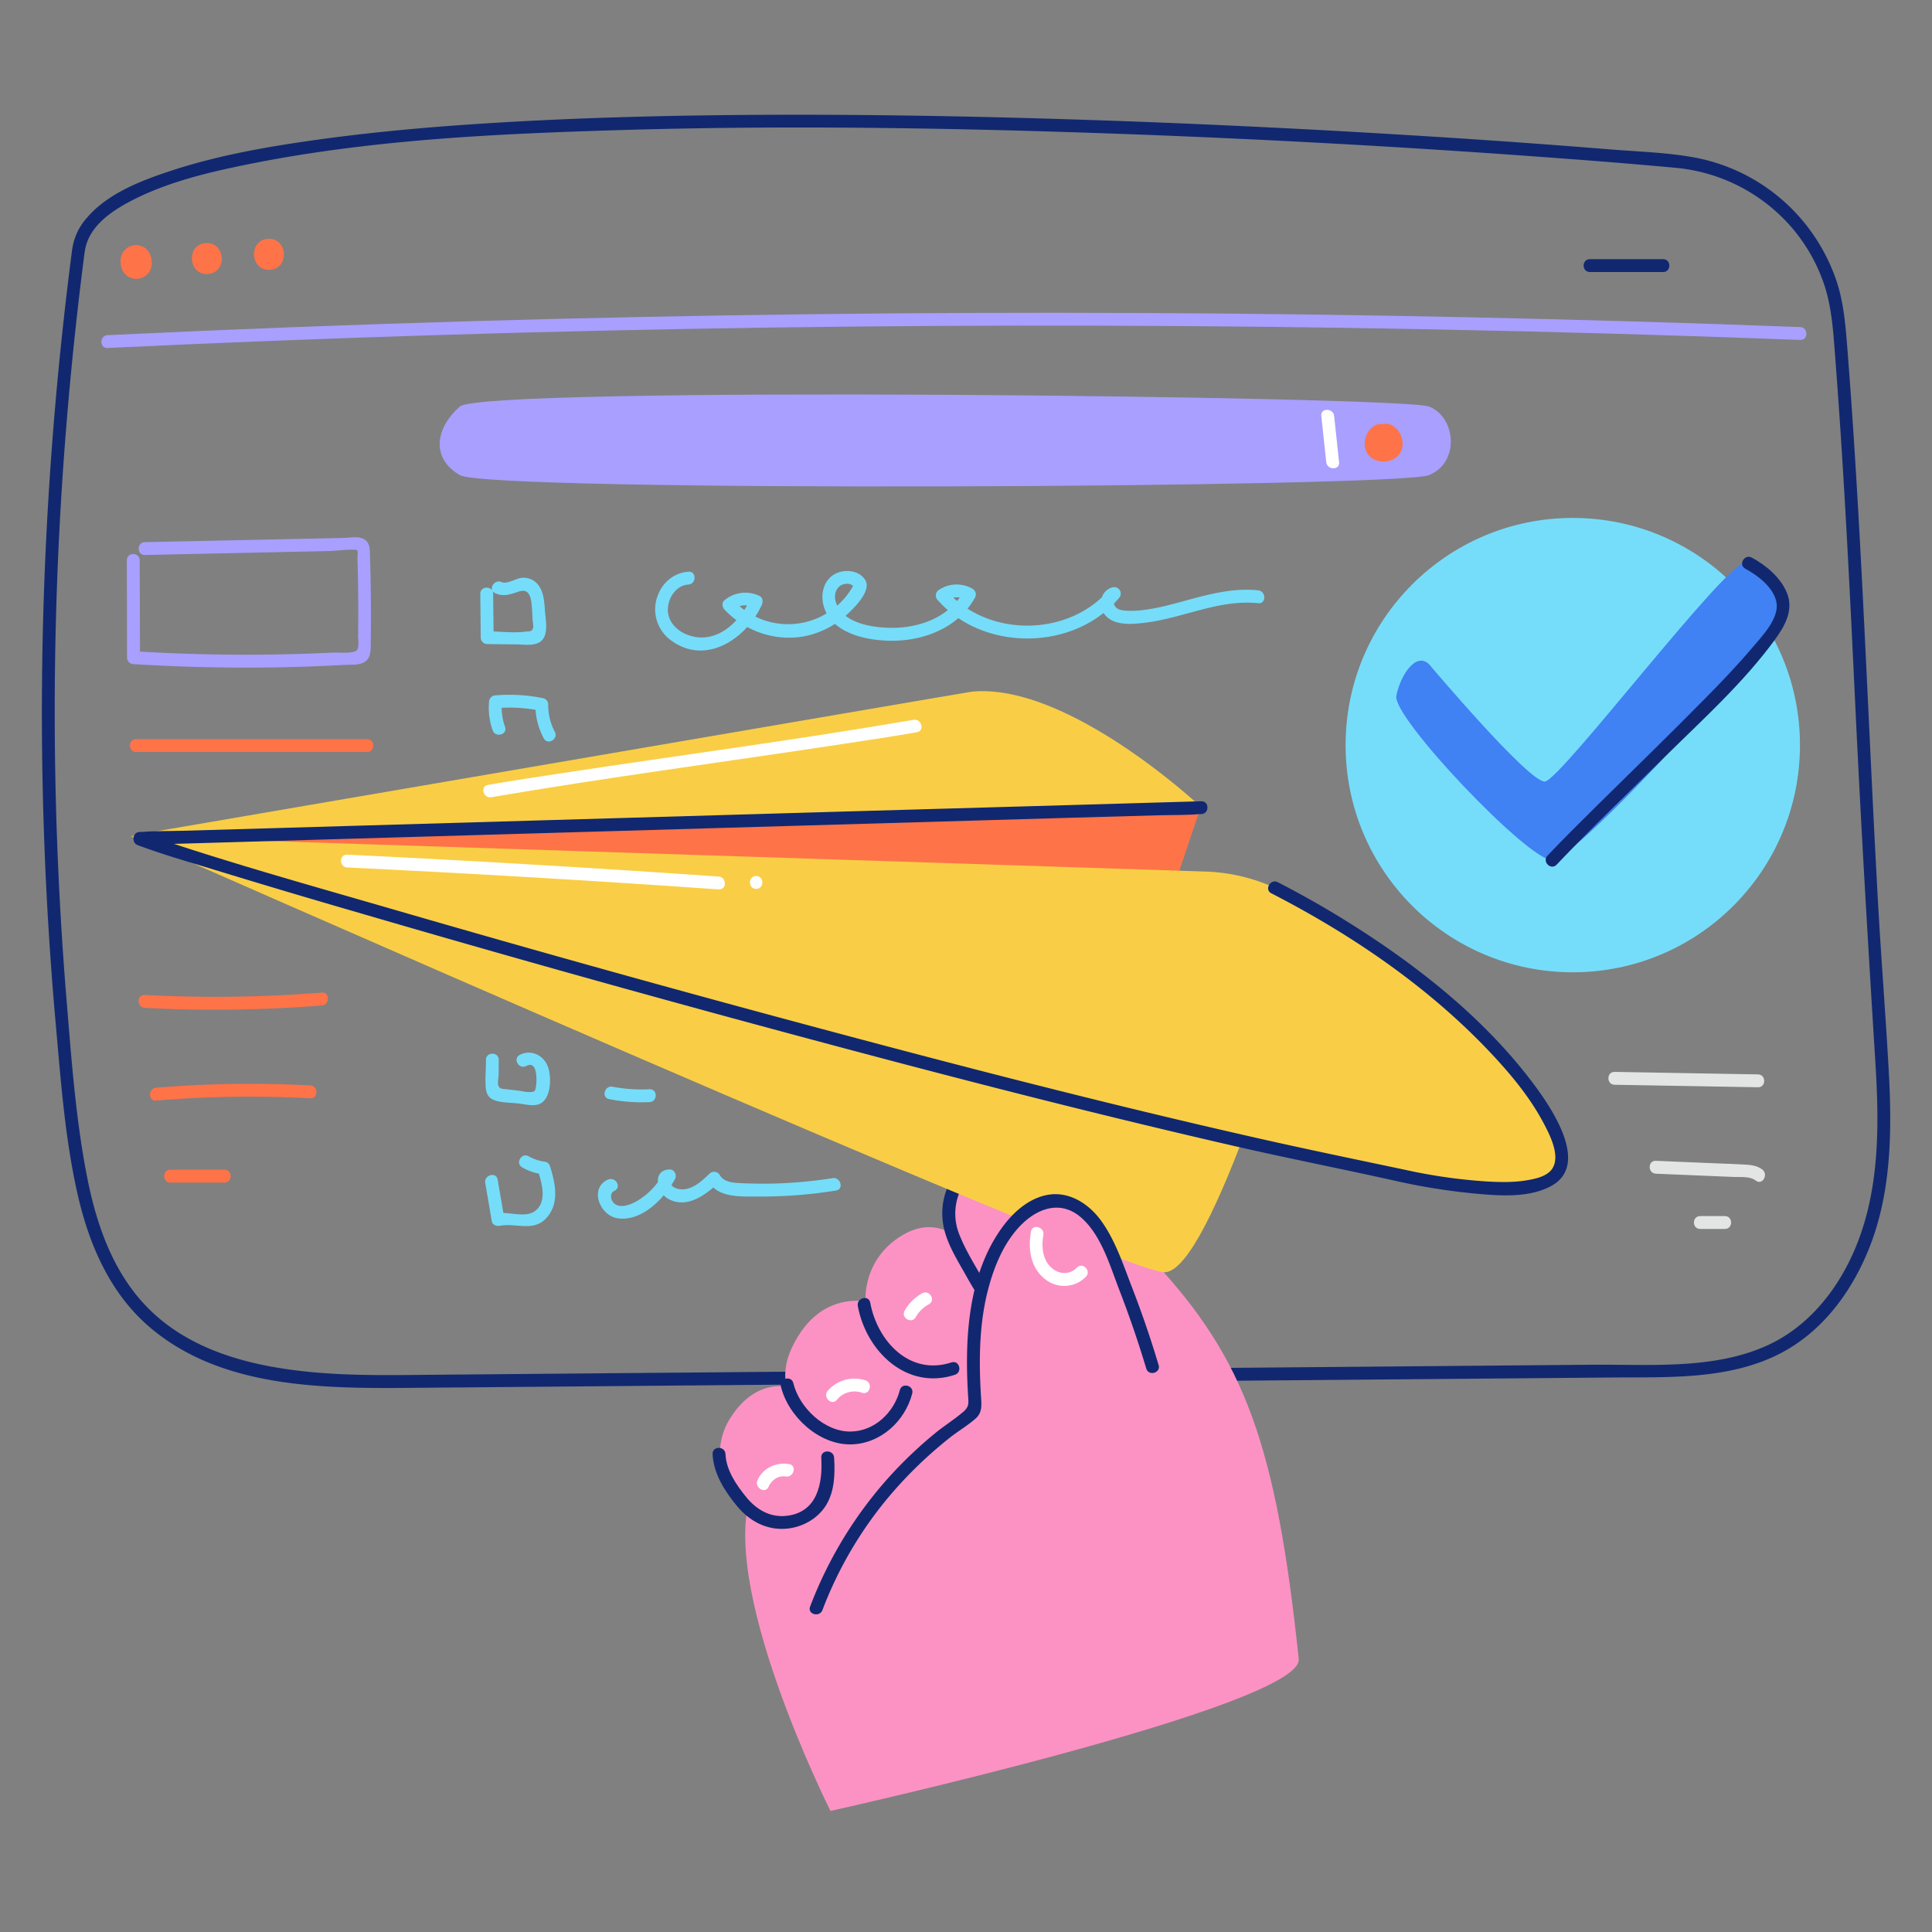 <svg viewBox="0 0 1000 1000" width="1000" height="1000" xmlns="http://www.w3.org/2000/svg"><rect x="0" y="0" width="1000" height="1000" fill="#808080" stroke="none"/><g fill="#ff7348"><path d="M78.51 135.78l-.1-1.46a8.92 8.92 0 00-2.72-5.48 6.08 6.08 0 00-2.69-1.48 6.15 6.15 0 00-3.12-.48 8.1 8.1 0 00-5.49 2.72 8.28 8.28 0 00-2 5.8l.1 1.47a8.85 8.85 0 002.72 5.48 6 6 0 002.79 1.48 6 6 0 003.12.47 8 8 0 005.48-2.72 8.32 8.32 0 002-5.8zM107.6 141.83c10.27-.7 9.21-16.66-1.08-16s-9.21 16.66 1.08 16zM139.75 139.64c10.27-.69 9.2-16.66-1.08-16s-9.21 16.66 1.08 16z"/></g><path d="M37.34 129.19a1872.45 1872.45 0 00-15.25 200.74 1820.6 1820.6 0 006.82 200.77c2.65 29.54 4.82 59.74 11.55 88.7 5.87 25.27 16.65 50 36.69 67.26 39.49 34 96.86 32 145.76 31.61l203.68-1.76 203.68-1.76L834 713c29.23-.25 60.78 1.33 87.53-12.5 22.19-11.47 37.54-32.71 46.4-55.6 11-28.34 11.37-59.48 9.74-89.42-1.63-30.15-4.08-60.26-5.73-90.42-3.47-63.09-6-126.23-9.49-189.33-1.74-31.29-3.69-62.57-6.14-93.82-1-12.68-1.84-25.17-6-37.27a97.4 97.4 0 00-16-28.89 96 96 0 00-56.54-34.1c-14.41-2.73-29.52-3.12-44.13-4.3Q785 73.4 736.4 70.4q-57-3.56-114-6.06-61.26-2.67-122.56-4c-41-.85-81.95-1.19-122.92-.77-38.36.4-76.72 1.44-115 3.66-33.06 1.91-66.11 4.65-98.91 9.26-25.2 3.54-50.58 8-74.79 16C73 93.5 55.7 100.14 45 112.72a30.73 30.73 0 00-7.51 15.59c-.57 4.19 5.84 6 6.42 1.77 1.69-12.36 13-20.43 24-26.13 18.59-9.68 39.66-14.69 60.07-18.83 63.56-12.89 129.3-15.9 194-17.82 79.3-2.35 158.7-1.29 238 1.3q111.29 3.65 222.4 11.51c28.28 2 56.55 4.13 84.78 6.74a90.26 90.26 0 0159.44 30 88.83 88.83 0 0117.27 29.51c4.31 12.4 5 25.22 6 38.21 4.78 61.72 7.71 123.56 10.66 185.39 2.86 60 6.43 119.84 10.15 179.76 1.85 29.77 2.31 60.58-7.61 89.11-8.38 24.1-24.39 46.5-48 57.41-27.82 12.83-61.19 9.89-91 10.14l-99.85.87-399.37 3.45-97.84.85c-26.68.23-53.62.95-80.08-3.1-24.37-3.68-48.83-11.56-67.25-28.45-20-18.32-29.34-44.25-34.49-70.24-5.91-29.85-8.13-60.63-10.64-90.92q-4.06-49.16-5.48-98.48a1824.81 1824.81 0 015-196.63q3.77-47.4 9.91-94.56c.57-4.17-6.1-4.17-6.64.02z" fill="#112870"/><path d="M55.67 180.11Q226.75 172 398 169.56q170.81-2.42 341.62.88 96.09 1.84 192.15 5.51c4.29.16 4.28-6.5 0-6.66Q760.61 162.8 589.25 162q-170.79-.78-341.56 4.13-96 2.77-192 7.34c-4.26.2-4.29 6.86 0 6.65z" fill="#a89fff"/><path d="M822.9 140.8h37.93c4.29 0 4.29-6.66 0-6.66H822.9c-4.29 0-4.29 6.66 0 6.66z" fill="#112870"/><g fill="#fc92c3"><path d="M672.23 858.66c-11.69-110.46-27.6-155.07-75.53-206.33-42.32-44.59-69.62-69.19-97.36-45.16s23 75.17 23 75.17-83.34 1.52-132.48 88c-20.2 47.32 40 167 40 167s244.94-54.4 242.37-78.68z"/><path d="M455.35 675.24s-29.32-11.79-45.46 22.3 28.46 58.39 49 37.23 9.01-50.02-3.54-59.53z"/><path d="M525.42 684.37s-22.78-64.4-56.94-45.8-21.92 68.57 8.74 73 48.67-15.33 48.2-27.2zM413.21 719.2s-20.32-9.36-35.53 15.33 6.93 57.07 27.23 54 41.21-32.78 32.32-48.71a46.16 46.16 0 00-24.02-20.62z"/></g><g fill="#112870"><path d="M444 676c4.35 23.54 25.35 43.78 50.27 35.59 4.05-1.33 2.31-7.76-1.77-6.42-21.63 7.11-38.38-10.92-42.08-30.94-.78-4.2-7.2-2.42-6.42 1.77zM404.19 717.62c3.79 15.59 19.72 30.26 36.23 30 15.27-.26 28-11.93 31.74-26.32 1.09-4.15-5.33-5.92-6.41-1.77-3 11.51-13 21.22-25.33 21.43-13.61.23-26.71-12.33-29.81-25.09-1-4.16-7.43-2.4-6.42 1.77zM368.85 752.65c.46 10.23 6.37 19.33 12.72 27s15.24 12.45 25.38 11.61c8.27-.68 16.34-5.13 20.7-12.29s4.6-16.24 4.09-24.5c-.26-4.26-6.92-4.29-6.66 0 .83 13.39-2 28.43-18.13 30.14-8.45.89-15.48-3.31-20.67-9.67s-10.4-14-10.77-22.31c-.19-4.27-6.85-4.29-6.66 0z"/></g><g fill="#fff"><path d="M433.16 724.54a11.79 11.79 0 0113-3.66c4.08 1.34 5.82-5.08 1.77-6.42a18.3 18.3 0 00-19.46 5.38c-2.77 3.23 1.91 8 4.71 4.7zM397.84 769.52c1.5-3.4 4.94-5.93 8.81-5.3 4.19.69 6-5.72 1.77-6.41-6.64-1.09-13.54 2-16.32 8.35-1.71 3.89 4 7.28 5.74 3.36zM474 681.71a16.8 16.8 0 016.73-6.59c3.77-2 .41-7.79-3.36-5.74a23.27 23.27 0 00-9.12 9c-2.11 3.73 3.64 7.09 5.75 3.36z"/></g><path d="M522.43 680.32a97.21 97.21 0 01-14.66-19.89c-3.92-6.83-8.23-13.9-11.13-21.23a28.9 28.9 0 0119.22-38.93c4.13-1.14 2.38-7.56-1.76-6.41-17.73 4.89-29.22 22.35-25.77 40.65 1.77 9.45 7.53 18.22 12.13 26.51 4.83 8.69 10.3 16.88 17.26 24 3 3.07 7.7-1.64 4.71-4.71z" fill="#112870"/><path d="M67.94 432.5l553.61-14.87-24.92 74z" fill="#ff7348"/><g fill="#f9ce46"><path d="M602.68 658.53C578.39 658.36 68 432.77 68 432.77l604 69.93s-45 156-69.32 155.83z"/><path d="M806.84 605.11C793.94 658.94 67.77 433 67.77 433l556 18.11a94 94 0 0148 14.91c45.94 29.58 144.78 98.52 135.07 139.09zM621.55 417.64s-68.5-64.38-118.37-59.64c-2.18.2-435.24 74.5-435.24 74.5z"/></g><path d="M72.4 437.31l54.6-1.59 131.13-3.82 158.66-4.62 137.21-4 45.47-1.28c7.07-.2 14.25 0 21.3-.62h1c4.27-.12 4.29-6.78 0-6.65l-54.6 1.59L436 420.07l-158.66 4.62-137.21 4L94.66 430c-7.07.2-14.25.05-21.3.62h-1c-4.27.13-4.29 6.79 0 6.66z" fill="#112870"/><path d="M658.11 462.4c41.67 21.46 81.48 48.54 113.7 82.83 10.34 11 20.21 22.89 27.27 36.31 3.15 6 8.61 16.61 4.46 23.21-2.48 3.93-8.08 5.24-12.3 6-7 1.31-14.28 1.18-21.34.8a278.29 278.29 0 01-42.32-6c-25.58-5.39-51.18-10.68-76.68-16.45-76.18-17.24-151.84-36.77-227.27-57Q314.4 502.87 205.8 471.36C163.22 459 120.35 447.11 78.35 432.9c-1.75-.59-3.5-1.19-5.22-1.84-4-1.49-5.76 4.94-1.77 6.42 12.82 4.78 26.07 8.57 39.15 12.57q37.69 11.55 75.58 22.51 108.81 31.79 218.29 61.28c77.85 21 155.93 41.31 234.53 59.35 27.51 6.32 55.21 11.74 82.76 17.88a327.21 327.21 0 0040.08 6.55c13 1.24 29.11 2.74 41-3.67 21.31-11.42-1.22-42.73-10.24-54.58-25.61-33.61-60.25-60.62-95.91-82.81-11.44-7.12-23.2-13.74-35.18-19.91-3.81-2-7.18 3.78-3.36 5.75z" fill="#112870"/><g fill="#fff"><path d="M254.33 412.63C314.94 402.28 376 394.27 436.76 385c12.62-1.92 25.25-3.81 37.83-6 4.21-.72 2.43-7.14-1.77-6.42C412.21 383 351.18 391 290.39 400.26c-12.61 1.92-25.24 3.81-37.82 6-4.22.72-2.43 7.13 1.76 6.41zM179.71 449q96.19 4.6 192.29 11.36c4.27.3 4.25-6.36 0-6.66q-96.09-6.7-192.29-11.34c-4.28-.21-4.27 6.45 0 6.65zM391.38 460.08c4.28 0 4.29-6.66 0-6.66s-4.29 6.66 0 6.66z"/></g><path d="M596.48 720.82s-11.94-106.37-55.11-99.06-38.75 97.49-39 108.52c-11 5.07-66.65 48.91-58.09 103.52" fill="#fc92c3"/><path d="M425.73 833.27A203.77 203.77 0 01458.18 777a215.4 215.4 0 0122.4-23.51q5.22-4.71 10.73-9.1c4.39-3.5 9.43-6.43 13.63-10.12 3.69-3.24 3.08-7.33 2.8-11.83-.38-6.29-.61-12.59-.56-18.89.09-12.51 1.25-25.06 4.54-37.17 3-11.1 7.67-22.4 15.51-31 9-9.85 21.67-14.8 32.71-4.88 10.28 9.23 14.75 25.17 19.59 37.66q7.66 19.8 13.76 40.17c1.22 4.1 7.64 2.36 6.41-1.77q-6.08-20.35-13.75-40.17c-4.55-11.74-8.78-24.83-16.35-35-6.42-8.65-16.72-15.09-27.83-12.84S522 629.89 516.2 639c-13.93 21.74-16.38 49.33-15.55 74.5.1 3 .25 6 .44 9 .23 3.79.58 5.59-2.45 8.21-4.55 3.93-9.81 7.18-14.48 11a221 221 0 00-24.68 23.59 213.56 213.56 0 00-40.17 66.26c-1.53 4 4.9 5.74 6.42 1.77z" fill="#112870"/><path d="M533.63 637.5c-1.59 9-.27 18.71 7.37 24.63a15.68 15.68 0 0021.06-1.29c3-3.1-1.75-7.82-4.71-4.7-3.93 4.14-9.89 3.4-13.72-.54-4.18-4.3-4.57-10.74-3.59-16.33.74-4.19-5.67-6-6.41-1.77z" fill="#fff"/><path d="M739.69 245.91c-16.14 6.61-486.34 9-501.71 0s-12.29-24.65 0-35.48 487.88-5.41 501.71 0 16.13 28.86 0 35.48z" fill="#a89fff"/><path d="M683.9 215.31l2.56 23.91c.45 4.22 7.11 4.26 6.65 0l-2.56-23.91c-.45-4.21-7.11-4.26-6.65 0z" fill="#fff"/><path d="M713.13 219.56c-6.12 2-8.85 10.6-5 15.71s13 4.78 16.46-.6.15-13.81-6.1-15.31" fill="#ff7348"/><path d="M65.66 290l.09 50.42a3.39 3.39 0 003.33 3.33q31.22 1.92 62.51 1.8 15.89-.07 31.76-.69 7.44-.3 14.87-.7c3.35-.19 8.06.35 10.94-1.82 2.72-2.06 2.66-5.37 2.72-8.47.1-5.19.11-10.39.11-15.58q0-15.11-.46-30.19c-.09-2.86.17-6.41-2.26-8.47-2.86-2.44-8.07-1.27-11.44-1.2l-31 .67L75 280.61c-4.28.09-4.29 6.75 0 6.66l54.94-1.18 27-.58 14-.3c1.83 0 13.22-1.37 14-.3.42.58.06 3.35.08 4.14q.1 3.4.18 6.81.15 6.81.21 13.63.06 6.33 0 12.66c0 2.28 0 4.55-.05 6.82 0 1.93.63 6.08-.6 7.49-1.82 2.07-9.62 1.18-12.41 1.32q-6.93.33-13.88.57-13.89.47-27.8.52-30.78.12-61.51-1.81l3.32 3.33-.17-50.39c0-4.28-6.66-4.29-6.65 0z" fill="#a89fff"/><g fill="#ff7348"><path d="M70.49 389.23H190c4.28 0 4.29-6.65 0-6.65H70.49c-4.28 0-4.29 6.65 0 6.65zM74.94 521.68a701.64 701.64 0 0091.59-1.25c4.24-.34 4.28-7 0-6.66A699.89 699.89 0 0174.94 515c-4.28-.22-4.27 6.43 0 6.65zM80.85 569.64a589.18 589.18 0 0179.72-1.18c4.28.22 4.26-6.44 0-6.66a589.18 589.18 0 00-79.72 1.2c-4.24.35-4.28 7 0 6.66zM88.2 612.1h28c4.29 0 4.29-6.66 0-6.66h-28c-4.28 0-4.29 6.66 0 6.66z"/></g><g fill="#75ddf9"><circle cx="814.07" cy="385.67" r="117.59"/><path d="M248.6 307.37l.23 22.67a3.38 3.38 0 003.33 3.33l14.86.16c3.58 0 8 .81 11.41-.67 6.16-2.68 3.94-11.8 3.61-17s-.77-11.25-5.09-14.77a9.63 9.63 0 00-6.85-2c-3 .19-7.61 3.47-10.46 2.2-3.87-1.73-7.26 4-3.36 5.75s7 .88 10.92-.41c2.22-.73 4.55-1.64 6.25.47 1.34 1.67 1.6 4.48 1.79 6.52.22 2.43.3 4.88.45 7.31.05.95.51 3.07.22 4.06-.66 2.22-2.13 1.69-3.94 1.94-6.29.86-13.45-.14-19.81-.2l3.33 3.32-.24-22.67c0-4.28-6.7-4.29-6.65 0zM356.32 295.92c-8.17.58-14.39 6.47-16.52 14.27a19.87 19.87 0 008.12 21.68c18 12.68 38.65-1.67 46.4-18.84.68-1.51.58-3.76-1.19-4.56a16.78 16.78 0 00-18.19 2.27c-1.44 1.15-1.11 3.52 0 4.71 11 11.77 27.9 17.27 43.66 13.38a45.57 45.57 0 0020.4-11.3c3.63-3.46 12.17-11.93 8.88-17.28-3.08-5-10.33-5.8-15.26-3.39-6 2.93-7.93 9.9-6.48 16.06 3.66 15.65 24.62 19.24 38.14 18.68 16.14-.67 32.3-7.66 40.36-22.26a3.39 3.39 0 00-1.19-4.56 16.45 16.45 0 00-17.46.54 3.37 3.37 0 00-.68 5.22c23.7 27 70.78 26.49 93.87-1a3.36 3.36 0 00-3.24-5.56c-5.82 1.36-7.8 8.63-4.65 13.41 4.57 6.91 15 5.73 22.07 4.83 19.47-2.48 37.88-12.1 57.86-10 4.25.45 4.22-6.21 0-6.66-13.31-1.41-26.16 2.2-38.88 5.67-6.79 1.85-13.65 3.72-20.66 4.51a45.47 45.47 0 01-8.88.35c-1.83-.16-4-.39-5.28-1.82-.94-1-2-3.38.19-3.9l-3.24-5.56c-20.88 24.89-63 25.46-84.45 1l-.68 5.22a9.85 9.85 0 0110.75-.53l-1.2-4.55c-7.62 13.81-23.57 19.42-38.69 19-7.9-.22-18.07-1.75-24-7.48-3.19-3.1-5.61-8.83-2.7-12.89 2.12-3 7.21-3.45 9.14-.05v-3.36a38.5 38.5 0 01-63 9.55v4.71a9.73 9.73 0 0110.12-1.23l-1.19-4.55c-5.52 12.23-17.67 24.19-32.2 19.11-5.87-2-10.93-7-10.68-13.62.23-5.92 4.33-12.13 10.62-12.58 4.25-.31 4.28-7 0-6.66zM261.41 376.24a30.17 30.17 0 01-1.62-13l-3.33 3.33a80.59 80.59 0 0123.09 1.27l-2.45-3.21a36.82 36.82 0 004.33 17.5c2 3.8 7.74.44 5.75-3.36a29.26 29.26 0 01-3.42-14.14 3.38 3.38 0 00-2.44-3.21 86.81 86.81 0 00-24.86-1.5 3.43 3.43 0 00-3.33 3.32A34.89 34.89 0 00255 378c1.4 4 7.83 2.29 6.41-1.77zM251.55 548.58c0 4.84-.56 9.95-.08 14.77.27 2.74 1.49 5 4.13 6 3.85 1.52 8.86 1.32 12.93 1.82 3.55.42 7.89 1.73 11.24 0 5.66-3 5.78-14.28 3.67-19.44-2.35-5.77-8.81-8.64-14.4-5.73-3.8 2-.44 7.73 3.36 5.75 6.1-3.18 5.44 8.19 5 10.67s-.52 2.65-3 2.83c-1.87.14-4.08-.49-5.92-.71l-5.92-.71c-2.17-.27-3.5.11-4.52-1.67-.64-1.13 0-4.37.05-5.81l.07-7.75c0-4.29-6.63-4.29-6.66 0zM251.16 612.33l3.4 19.82c.33 1.87 2.48 2.63 4.1 2.32 8.86-1.67 17.89 3.65 24.76-4.72 6.21-7.57 3.92-17.57 1.28-26.07a3.26 3.26 0 00-2.32-2.32 23.47 23.47 0 01-8.73-2.87c-3.73-2.12-7.09 3.63-3.36 5.74a27.84 27.84 0 0010.32 3.54l-2.33-2.32c2 6.41 5.3 16.53-1.44 21.44-5.11 3.72-13.94 0-19.95 1.16l4.09 2.33-3.4-19.82c-.73-4.21-7.14-2.42-6.42 1.77zM314.68 610.53c-9.85 4.57-4.25 18.46 4.74 20 12.62 2.12 24.47-10.26 29.95-20.22 1.17-2.13-.28-5.11-2.87-5-9.18.34-6.51 12-.6 15.23 9.65 5.27 19.28-2 26.08-8.39l-5.23-.67c4.87 8.91 17.67 7.78 26.27 7.84a242.1 242.1 0 0039.69-3.1c4.22-.66 2.43-7.08-1.77-6.42a231.9 231.9 0 01-32.22 2.84c-5.07.08-10.14 0-15.2-.24-3.94-.2-8.9-.41-11-4.28a3.36 3.36 0 00-5.22-.67c-3.21 3-6.6 6.37-10.92 7.65a10.27 10.27 0 01-5.47.26 6.78 6.78 0 01-3.05-1.53 3.5 3.5 0 00-1.34-1.86l-2.88-5a37.43 37.43 0 01-13.8 14.61c-3.07 1.78-8.51 4.09-11.78 1.43-2.06-1.68-2.76-5.39 0-6.67 3.89-1.8.51-7.54-3.36-5.75zM315.32 568.91a87 87 0 0020.87 1.54c4.26-.21 4.29-6.86 0-6.65a80 80 0 01-19.1-1.31c-4.18-.81-6 5.6-1.77 6.42z"/></g><g fill="#e3e5e5"><path d="M835.72 561.47l74.22 1.29c4.28.08 4.28-6.58 0-6.65l-74.22-1.3c-4.28-.08-4.28 6.58 0 6.66zM857.09 607.5l26.91 1.13 13.46.56c3.69.16 8.27-.46 11.34 1.89 3.4 2.61 6.72-3.17 3.36-5.74-2.65-2-5.69-2.36-8.94-2.56-5.11-.32-10.25-.43-15.37-.65l-30.76-1.29c-4.28-.18-4.27 6.48 0 6.66zM880 636.1h12.8c4.29 0 4.29-6.65 0-6.65H880c-4.28 0-4.29 6.65 0 6.65z"/></g><path d="M739.74 343.88s51.77 61.39 59.91 60.65S893.2 291 903.56 291s19.6 14.43 19.6 25.52-107.24 128.69-119.82 128.69-82.83-74-80.61-85.06 10.35-22.92 17.01-16.27z" fill="#4081f4"/><path d="M903.34 294.34c6.46 3.5 14.67 9.66 16.14 17.38 1.6 8.4-7.76 17.92-12.67 23.72-7.72 9.12-16 17.74-24.4 26.25-18.2 18.51-36.87 36.56-55.33 54.81-8.79 8.69-17.58 17.39-26.09 26.35-3 3.11 1.75 7.82 4.71 4.71 18.14-19.11 37.25-37.31 56-55.81 19.54-19.27 40.77-38.42 57-60.68 5.19-7.12 9.81-15.29 6.21-24.18-3.25-8-10.78-14.28-18.2-18.29-3.77-2-7.13 3.7-3.36 5.74z" fill="#112870"/></svg>
